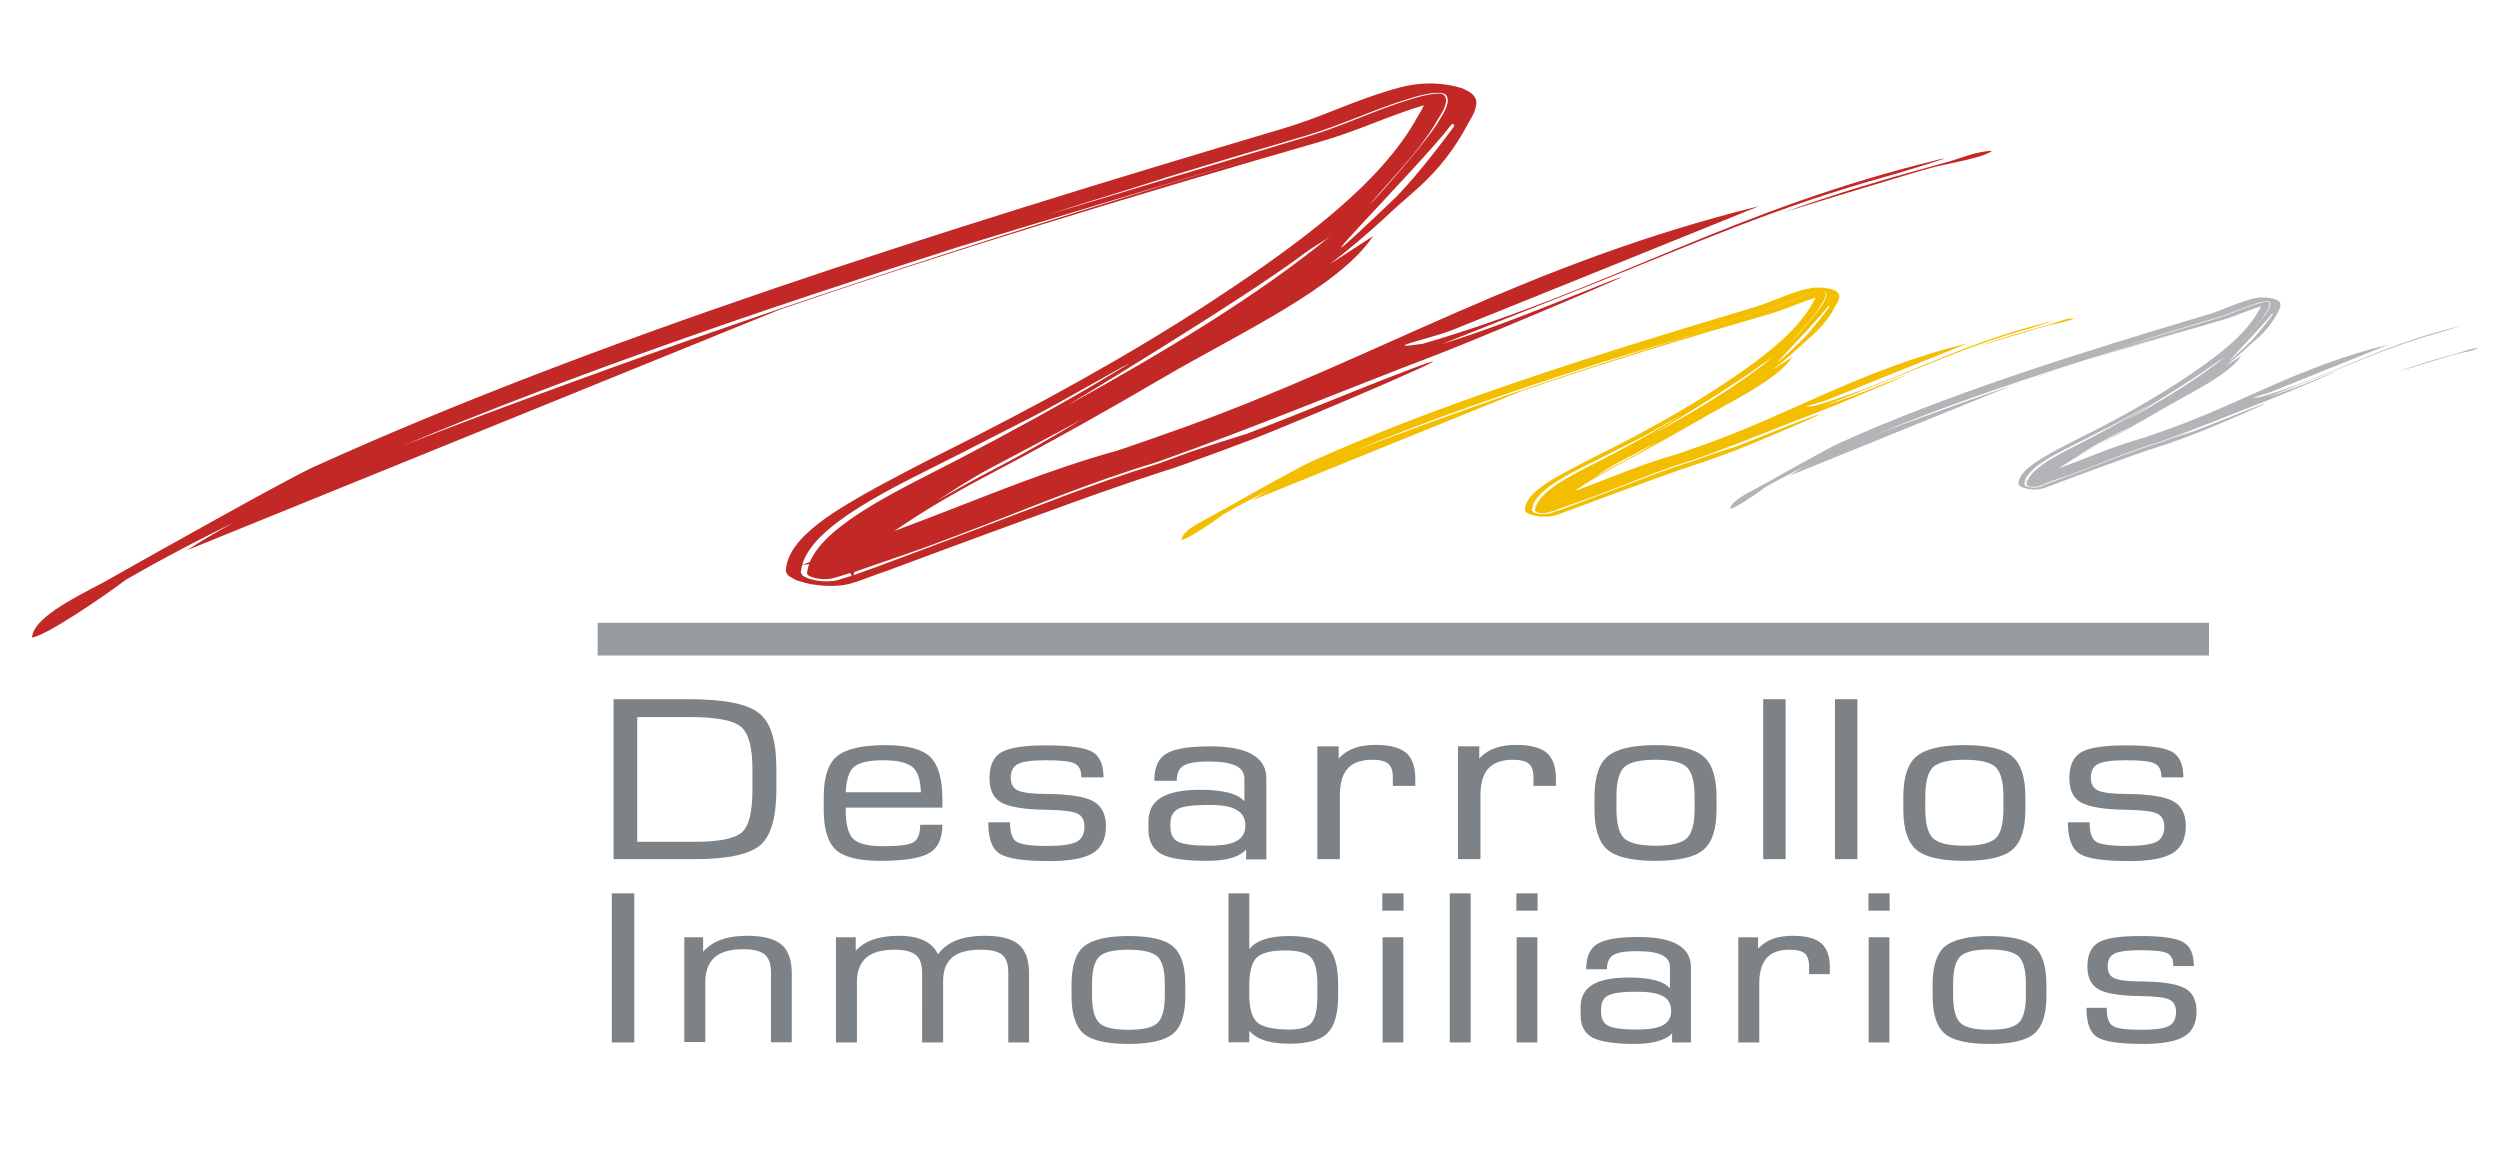 <svg xmlns="http://www.w3.org/2000/svg" version="1.1" x="0" y="0" width="1024" height="475.9" viewBox="0 0 1024 475.9" enable-background="new 0 0 1024 475.949" xml:space="preserve"><path fill="#7D8286" d="M251.3 351.9v-65.5l0 0h4.9l0 0h26.1c14.3 0 23.9 1.9 28.6 5.7 4.8 3.8 7.1 11.3 7.1 22.6v0.2 8.5c0 11.4-2.2 19-6.6 22.8 -4.5 3.8-13.4 5.7-26.7 5.7h-28.5l0 0H251.3zM261.1 344.8L261.1 344.8h23.5c9.9 0 16.4-1.3 19.3-3.9 2.9-2.6 4.3-8.4 4.3-17.4v-8.5c0-9-1.6-14.8-4.8-17.4 -3.2-2.6-10.2-3.9-21.2-3.9h-21.2l0 0V344.8L261.1 344.8zM360.7 352.6c-8.9 0-15-1.5-18.3-4.5 -3.3-3-5-8.5-5-16.5v-5.2c0-8 1.8-13.6 5.4-16.6 3.6-3 10.2-4.6 19.8-4.6 8.9 0 15 1.6 18.4 4.8 3.3 3.2 5 8.9 5 17.2v0.3 3.3l0 0h-39.6l0 0v0.8c0 6 1 10 3.1 12 2 2 6.2 3 12.3 3 6.4 0 10.5-0.5 12.3-1.6 1.9-1.1 2.8-3.5 2.8-7.2l0 0h9.1l0 0c0 5.7-1.8 9.6-5.5 11.7C376.9 351.5 370.3 352.6 360.7 352.6zM377.2 324.4L377.2 324.4c-0.2-4.8-1.2-8.1-3-9.8 -2-2.1-6.2-3.2-12.4-3.2 -6.2 0-10.3 1-12.3 3 -1.8 1.7-2.8 5.1-3.1 10.1l0 0H377.2L377.2 324.4zM442.9 318.3L442.9 318.3c0-2.9-0.9-4.7-2.8-5.6 -1.8-0.9-5.7-1.3-11.7-1.3 -5.6 0-9.4 0.5-11.4 1.5 -2 1-3 2.9-3 5.6 0 2.6 1 4.4 3 5.3 1.9 0.9 5.9 1.4 11.9 1.4 9.2 0.1 15.5 1.1 18.9 3 3.4 1.9 5.2 5.3 5.2 10.2 0 5.1-1.8 8.8-5.3 11 -3.6 2.2-9.5 3.3-17.9 3.3 -10.4 0-17.1-1-20.3-3 -3.2-2-4.7-6.3-4.7-12.9l0 0h8.9l0 0c0 4.2 0.9 6.8 2.7 8 1.8 1.1 6 1.7 12.6 1.7 5.9 0 9.9-0.6 12-1.7 2.1-1.1 3.2-3.2 3.2-6.2 0-2.7-1-4.5-3-5.4 -2-0.9-6.1-1.4-12.3-1.5 -9-0.1-15.2-1.1-18.6-2.9 -3.4-1.8-5-5.2-5-10 0-5.2 1.6-8.8 4.9-10.7 3.3-1.9 9.4-2.8 18.4-2.8 9.4 0 15.6 0.9 18.7 2.6 3.1 1.7 4.7 5.2 4.7 10.5l0 0H442.9L442.9 318.3zM494.4 352.6c-9 0-15.2-0.9-18.7-2.8 -3.5-1.9-5.3-5.3-5.3-10.1v-3.2c0-4.4 1.7-7.7 5.2-9.8 3.4-2.1 8.7-3.2 15.9-3.2 7.9 0 13.4 1.1 16.5 3.2 0.6 0.4 1.2 0.9 1.7 1.5l0 0v-9.3c0-2.4-1.2-4.2-3.6-5.3 -2.4-1.1-6.1-1.7-11-1.7 -5 0-8.4 0.6-10.3 1.7 -1.9 1.1-2.8 3.2-2.8 6.2l0 0h-9.2l0 0c0-5.4 1.6-9.1 4.9-11.1 3.3-2 9.3-3 18-3 7.6 0 13.4 1.1 17.2 3.3 3.9 2.2 5.8 5.5 5.8 9.9v33.1l0 0 0 0h-8.3l0 0v-4l0 0 -1.1 1C506.4 351.4 501.4 352.6 494.4 352.6L494.4 352.6zM495.1 329.7c-6.2 0-10.3 0.5-12.5 1.6 -2.1 1.1-3.2 3.1-3.2 6.2v1.2c0 3 1.1 5.1 3.2 6.1 2.2 1 6.3 1.6 12.5 1.6 5.3 0 9.2-0.6 11.5-2 2.4-1.3 3.5-3.4 3.5-6.3 0-2.9-1.2-5-3.5-6.3C504.3 330.3 500.5 329.7 495.1 329.7L495.1 329.7zM539.6 351.9v-46.2l0 0h4.3 4.4l0 0v5l0 0 0 0 0.7-0.7c3.3-3.3 8.1-4.9 14.5-4.9 5.7 0 9.8 1.1 12.4 3.2 2.5 2.2 3.8 5.7 3.8 10.6v3h-9.2v-3.5c0-2.7-0.6-4.5-1.9-5.6 -1.3-1.1-3.5-1.6-6.6-1.6 -4.3 0-7.5 1.1-9.7 3.3 -2.2 2.2-3.3 5.6-3.5 10.3l0 0v27.1l0 0h-4.6H539.6L539.6 351.9zM597.2 351.9v-46.2l0 0h4.3 4.4l0 0v5l0 0 0 0 0.7-0.7c3.3-3.3 8.1-4.9 14.5-4.9 5.7 0 9.8 1.1 12.4 3.2 2.5 2.2 3.8 5.7 3.8 10.6v3h-9.2v-3.5c0-2.7-0.6-4.5-1.9-5.6 -1.3-1.1-3.5-1.6-6.6-1.6 -4.3 0-7.5 1.1-9.7 3.3 -2.2 2.2-3.3 5.6-3.5 10.3l0 0v27.1l0 0h-4.6H597.2L597.2 351.9zM678.1 352.6c-9.5 0-16-1.5-19.6-4.5 -3.6-3-5.4-8.5-5.4-16.5v-5.2c0-8 1.8-13.6 5.4-16.6 3.6-3 10.1-4.6 19.6-4.6 9.5 0 16 1.5 19.6 4.6 3.6 3 5.4 8.6 5.4 16.6v5.2c0 8-1.8 13.5-5.4 16.5C694.2 351.1 687.6 352.6 678.1 352.6L678.1 352.6zM678.1 346.4c6.4 0 10.6-1 12.8-3 2.1-2 3.2-6 3.2-12v-5.2c0-6-1.1-10-3.2-12 -2.1-2-6.4-3-12.8-3 -6.4 0-10.6 1-12.8 3 -2.1 2-3.2 6-3.2 12v5.2c0 6 1.1 10 3.2 12C667.5 345.4 671.7 346.4 678.1 346.4zM722.2 351.9v-65.5l0 0h4.6 4.6l0 0v65.5l0 0h-4.5H722.2zM751.6 351.9v-65.5l0 0h4.6 4.6l0 0v65.5l0 0h-4.6H751.6zM804.6 352.6c-9.5 0-16-1.5-19.6-4.5 -3.6-3-5.4-8.5-5.4-16.5v-5.2c0-8 1.8-13.6 5.4-16.6 3.6-3 10.1-4.6 19.6-4.6 9.5 0 16 1.5 19.6 4.6 3.6 3 5.4 8.6 5.4 16.6v5.2c0 8-1.8 13.5-5.4 16.5C820.6 351.1 814.1 352.6 804.6 352.6L804.6 352.6zM804.6 346.4c6.4 0 10.6-1 12.8-3 2.1-2 3.2-6 3.2-12v-5.2c0-6-1.1-10-3.2-12 -2.1-2-6.4-3-12.8-3 -6.4 0-10.6 1-12.8 3 -2.1 2-3.2 6-3.2 12v5.2c0 6 1.1 10 3.2 12C794 345.4 798.2 346.4 804.6 346.4zM885.3 318.3L885.3 318.3c0-2.9-0.9-4.7-2.8-5.6 -1.8-0.9-5.7-1.3-11.7-1.3 -5.6 0-9.4 0.5-11.4 1.5 -2 1-3 2.9-3 5.6 0 2.6 1 4.4 3 5.3 1.9 0.9 5.9 1.4 11.8 1.4 9.2 0.1 15.5 1.1 19 3 3.4 1.9 5.1 5.3 5.1 10.2 0 5.1-1.8 8.8-5.3 11 -3.6 2.2-9.5 3.3-17.9 3.3 -10.4 0-17.1-1-20.3-3 -3.2-2-4.8-6.3-4.8-12.9l0 0h8.9l0 0c0 4.2 0.9 6.8 2.7 8 1.8 1.1 6 1.7 12.6 1.7 5.9 0 9.9-0.6 12.1-1.7 2.1-1.1 3.2-3.2 3.2-6.2 0-2.7-1-4.5-3-5.4 -2-0.9-6.1-1.4-12.3-1.5 -9-0.1-15.2-1.1-18.6-2.9 -3.4-1.8-5-5.2-5-10 0-5.2 1.6-8.8 4.9-10.7 3.3-1.9 9.4-2.8 18.4-2.8 9.4 0 15.6 0.9 18.7 2.6 3.1 1.7 4.7 5.2 4.7 10.5l0 0H885.3L885.3 318.3z"/><path fill="#7D8286" d="M250.6 427v-61.1l0 0h4.6 4.6l0 0v61.1l0 0h-4.6H250.6zM280.3 427v-43.1l0 0h3.9 3.8l0 0v6l0 0 0 0c0.6-0.8 1.3-1.4 2-2 3.7-3.1 9.1-4.6 16.2-4.6 6.4 0 11 1.2 13.9 3.6 2.8 2.4 4.2 6.4 4.2 11.8v28.2l0 0h-4.2 -4.3l0 0v-28.4c0-3.5-0.8-6-2.5-7.5 -1.7-1.4-4.6-2.2-8.8-2.2 -5.1 0-9 1-11.5 3.1 -2.6 2.1-3.9 5.3-4.1 9.6l0 0v25.3l0 0h-4.2H280.3L280.3 427zM342.4 427v-43.1l0 0h4 4.1l0 0v5.5l0 0 0 0 1.6-1.5c3.7-3.1 9.1-4.6 16.1-4.6 6.4 0 11 1.5 13.8 4.4 0.9 0.9 1.6 2 2.2 3.2l0 0c0.8-1.1 1.7-2.1 2.8-3 3.7-3.1 9.2-4.6 16.5-4.6 6.4 0 11 1.2 13.8 3.6 2.8 2.4 4.2 6.3 4.2 11.8v28.3l0 0h-4.2 -4.3l0 0v-28.5c0-3.5-0.8-6-2.5-7.4 -1.7-1.4-4.6-2.1-8.7-2.1 -5.3 0-9.2 1-11.7 3.1 -2.5 2.1-3.8 5.3-3.8 9.6l0 0v25.3l0 0h-4.3 -4.3l0 0V398.6c0-3.5-0.8-6-2.5-7.4 -1.7-1.4-4.6-2.2-8.7-2.2 -5.1 0-9 1-11.5 3.1 -2.5 2.1-3.9 5.3-4 9.6l0 0v25.3l0 0h-4.2H342.4L342.4 427zM462.2 427.6c-8.8 0-15-1.4-18.3-4.2 -3.3-2.8-5-8-5-15.4v-4.8c0-7.5 1.7-12.7 5-15.5 3.4-2.8 9.5-4.3 18.3-4.3 8.9 0 15 1.4 18.3 4.3 3.3 2.8 5 8 5 15.5v4.8c0 7.5-1.7 12.6-5 15.4C477.1 426.2 471 427.6 462.2 427.6zM462.2 421.8c6 0 9.9-0.9 11.9-2.8 2-1.9 3-5.6 3-11.2v-4.8c0-5.6-1-9.3-3-11.2 -2-1.8-5.9-2.8-11.9-2.8 -6 0-9.9 0.9-11.9 2.8 -2 1.9-3 5.6-3 11.2v4.8c0 5.6 1 9.3 3 11.2C452.2 420.9 456.2 421.8 462.2 421.8zM503.1 365.9L503.1 365.9h4.3 4.3l0 0v22.8l0 0 0.8-0.8c2.9-3 8.1-4.5 15.6-4.5 7.5 0 12.7 1.4 15.6 4.3 2.9 2.9 4.4 8 4.4 15.4v4.8c0 7.3-1.5 12.5-4.4 15.3 -2.9 2.9-8.1 4.3-15.6 4.3 -7.4 0-12.6-1.5-15.6-4.5l-0.8-0.8 0 0v4.7l0 0h-8.5l0 0V365.9L503.1 365.9zM528.1 421.7c4.5 0 7.6-0.9 9.1-2.8 1.6-1.9 2.4-5.5 2.4-11v-4.8c0-5.5-0.9-9.1-2.7-11 -1.8-1.9-5.3-2.8-10.5-2.8 -5.8 0-9.7 1-11.7 3 -2 2-3 5.8-3 11.5l0 0v3.6l0 0c0 5.7 1.1 9.5 3.4 11.5C517.3 420.7 521.7 421.7 528.1 421.7L528.1 421.7zM566.3 427v-43.1l0 0h4.2 4.3l0 0v43.1l0 0h-4.2H566.3L566.3 427zM566.2 365.9h8.7v7.1h-8.7V365.9zM593.8 427v-61.1l0 0h4.3 4.3l0 0v61.1l0 0h-4.2H593.8L593.8 427zM621.2 427v-43.1l0 0h4.2 4.3l0 0v43.1l0 0h-4.2H621.2L621.2 427zM621.1 365.9h8.7v7.1h-8.7V365.9zM669.7 427.6c-8.4 0-14.2-0.9-17.4-2.6 -3.3-1.8-4.9-4.9-4.9-9.4v-3c0-4.2 1.6-7.2 4.8-9.2 3.2-2 8.2-3 14.8-3 7.4 0 12.5 1 15.4 3 0.6 0.4 1.1 0.9 1.6 1.4l0 0v-8.7c0-2.2-1.1-3.9-3.3-4.9 -2.2-1.1-5.6-1.6-10.3-1.6 -4.6 0-7.8 0.5-9.6 1.6 -1.7 1.1-2.6 3-2.6 5.8l0 0h-8.5l0 0c0-5 1.5-8.5 4.6-10.4 3.1-1.9 8.7-2.8 16.8-2.8 7.1 0 12.5 1 16.1 3.1 3.6 2.1 5.4 5.1 5.4 9.2v30.9l0 0 0 0h-7.7l0 0v-3.8l0 0 -1 1C680.9 426.4 676.2 427.6 669.7 427.6L669.7 427.6zM670.4 406.2c-5.8 0-9.6 0.5-11.6 1.5 -2 1-3 2.9-3 5.7v1.1c0 2.8 1 4.7 3 5.7 2 1 5.9 1.5 11.6 1.5 5 0 8.6-0.6 10.8-1.8 2.2-1.2 3.3-3.2 3.3-5.9 0-2.7-1.1-4.7-3.3-5.9C679 406.8 675.4 406.2 670.4 406.2L670.4 406.2zM712 427v-43.1l0 0h4 4.1l0 0v4.7l0 0 0 0 0.7-0.7c3.1-3.1 7.6-4.6 13.5-4.6 5.3 0 9.2 1 11.6 3 2.4 2 3.6 5.3 3.6 9.9v2.8h-8.5v-3.2c0-2.5-0.6-4.2-1.8-5.3 -1.2-1-3.3-1.5-6.2-1.5 -4 0-7 1-9.1 3.1 -2 2.1-3.1 5.3-3.3 9.6l0 0v25.3l0 0h-4.2H712L712 427zM765.4 427v-43.1l0 0h4.2 4.3l0 0v43.1l0 0h-4.2H765.4zM765.3 365.9h8.7v7.1h-8.7V365.9zM814.9 427.6c-8.8 0-15-1.4-18.3-4.2 -3.3-2.8-5-8-5-15.4v-4.8c0-7.5 1.7-12.7 5-15.5 3.4-2.8 9.5-4.3 18.3-4.3 8.8 0 14.9 1.4 18.3 4.3 3.3 2.8 5 8 5 15.5v4.8c0 7.5-1.7 12.6-5 15.4C829.9 426.2 823.8 427.6 814.9 427.6zM814.9 421.8c6 0 9.9-0.9 11.9-2.8 2-1.9 3-5.6 3-11.2v-4.9c0-5.6-1-9.3-3-11.2 -2-1.8-5.9-2.8-11.9-2.8 -6 0-9.9 0.9-11.9 2.8 -2 1.9-3 5.6-3 11.2v4.9c0 5.6 1 9.3 3 11.2C805 420.9 809 421.8 814.9 421.8zM890.2 395.6L890.2 395.6c0-2.7-0.9-4.4-2.6-5.2 -1.7-0.8-5.3-1.2-10.9-1.2 -5.2 0-8.7 0.5-10.6 1.4 -1.9 0.9-2.8 2.7-2.8 5.2 0 2.4 0.9 4.1 2.8 4.9 1.8 0.8 5.5 1.3 11.1 1.3 8.6 0.1 14.4 1 17.7 2.8 3.2 1.7 4.8 4.9 4.8 9.5 0 4.8-1.7 8.2-5 10.2 -3.3 2-8.9 3.1-16.7 3.1 -9.7 0-16-0.9-19-2.8 -3-1.9-4.4-5.9-4.4-12l0 0h8.3l0 0c0 3.9 0.8 6.4 2.5 7.4 1.6 1.1 5.6 1.6 11.7 1.6 5.5 0 9.3-0.5 11.2-1.5 2-1 3-3 3-5.8 0-2.5-0.9-4.2-2.8-5.1 -1.9-0.9-5.7-1.3-11.5-1.4 -8.4-0.1-14.2-1-17.3-2.7 -3.1-1.7-4.7-4.8-4.7-9.3 0-4.9 1.5-8.2 4.6-10 3.1-1.8 8.8-2.6 17.2-2.6 8.7 0 14.6 0.8 17.4 2.5 2.9 1.6 4.4 4.9 4.4 9.8l0 0H890.2L890.2 395.6z"/><path fill="#C22825" d="M362.7 197.8c-19.7 10.4-40.2 22.2-40.8 35.9 0 0.1 0 0.2 0 0.3 0 0 0.4 1.3 1.2 1.9 0 0 1.9 1.2 3.2 1.8 0.1 0 3.4 1.1 5.5 1.5 -0.1 0 3.6 0.6 5.8 0.7 0 0 2.3 0.1 3.3 0.1 -0.1 0 2.4-0.1 3.5-0.2 1.4-0.2 2.6-0.4 3.7-0.7 1.4-0.4 2.8-0.8 4.1-1.3 4.1-1.5 8.1-3 12.2-4.4 12.9-4.8 25.8-9.6 38.9-14.4 23.6-8.6 47-17.4 72.1-25.6 1.7-0.5 3.4-1.1 5.1-1.6 11.2-3.9 22-7.9 32.8-12 15.1-5.7 113.7-47.7 55.6-25.2 -19.5 7.6-38 15.4-57.7 22.9 -2.1 0.8-18 5.4-29.1 9.6 -2.3 0.9-4.6 1.7-7 2.6 -27.9 8.5-51.9 18.4-76.9 27.8 -12.8 4.8-25.6 9.7-38.6 14.5 -3.3 1.2-6.6 2.4-10 3.6 0.1-0.5 0.2-0.9 0.3-1.3 2.7-0.9 5.4-1.9 8-2.8 4.4-1.5 8.7-3 13.1-4.5 9-3.1 17.6-6.4 26.3-9.7 24.8-9.4 48.3-19.5 76.2-27.9 40.4-14.3 77.1-29.7 116-44.5 16.8-6.4 118.1-49.2 53.5-23.2 -16.7 6.7-33.9 13.5-52.3 19.2 -0.1 0 47.1-18.7 61.7-24.5 38.8-15.4 74.8-31.6 121.6-44.5 3.6-1 29.1-8.7 20.8-6.7 -85.7 20.7-134.3 52.8-212 75.6 -19.7 2.9 4.7-2.7 11.5-5.4 12.8-5.1 126.4-51 126.3-51 -95.7 23.7-155.9 62-236.1 90.8 -8.7 3.1-17.4 6.2-26.3 9.2 -29.1 8.1-53 18.3-77.9 27.8 -4.7 1.8-9.3 3.5-14 5.3 1.4-1 2.9-1.9 4.3-2.9 11.8-7.9 25.2-15.4 39.2-22.7 23.1-12.2 45.1-24.6 66.6-37.2 30.4-17.8 72.1-36.9 86-58 0 0-6.8 4.4-17.7 11.5 8-6.2 15.5-12.5 22.4-18.9 4-3.8 8.3-7.5 12.6-11.3 10-8.7 16.8-18.1 21.7-27.6 1.6-2.5 3-5.1 3.3-7.7 0.1-0.9 0-1.9-0.6-2.9 -0.3-0.5-0.7-1-1.3-1.5 -0.8-0.6-1.8-1.2-3.1-1.8 -1.6-0.7-3.7-1.2-5.9-1.6 -2.1-0.4-4.3-0.6-6.4-0.7 -2.9-0.1-5.6 0.1-8 0.4 -4.2 0.6-7.6 1.6-10.9 2.6 -15.8 4.8-27.5 10.9-43.5 15.6 -143.1 42.5-282.9 86.9-396.6 138.5 -9.8 4.4-61.5 33.4-86.5 47.5 -13.1 6.8-28.2 14.6-28.8 22.3 5.3-0.4 29.3-16.7 38.4-23.6 4.2-2.4 8.6-4.9 10.4-5.9 10.9-6 22.3-11.9 34.1-17.7 -7 3.8-13.5 7.6-19.5 11.5l242.4-98.4c70.2-24.2 145.1-46.8 221.6-68.9 15.8-4.5 27.4-10.4 42.7-15 -0.6 1.5-1.5 2.9-2.4 4.4 -14.9 27.6-48.9 52.6-85.1 76.3 -33 21.5-70.2 42.1-110.2 62C373.4 191.7 331.5 214.3 362.7 197.8L362.7 197.8zM323.1 236L323.1 236C323.1 236 323.1 236 323.1 236zM326.3 237.8L326.3 237.8 326.3 237.8zM337.7 240h0H337.7zM348.9 235.8c-0.5 0.2-1.1 0.4-1.6 0.5 -1.2 0.4-2.4 0.8-3.8 1.2 -0.7 0.2-1.5 0.4-2.4 0.5 -0.2 0-2 0.1-1.8 0.1 -0.1 0-2.1 0-2 0 -0.7 0-2.7-0.3-2.8-0.3 -0.8-0.2-3.7-0.9-3.5-0.9 -0.5-0.2-2.1-1-2.1-1 -0.1-0.1-0.9-1.3-0.9-1.3 0.1-1.1 0.3-2.1 0.6-3.2 0.2 0 0.5-0.1 0.6-0.1 0.2 0 1.5-0.1 2.2-0.2 -0.4 1.2-0.7 2.4-0.9 3.7 0 0 0.2 0.5 0.5 0.8 0 0 0.8 0.5 1.3 0.7 0.1 0 1.4 0.5 2.2 0.6 -0.1 0 1.4 0.2 2.3 0.3 0 0 0.9 0 1.3 0 0 0 1 0 1.5-0.1 0.8-0.1 1.4-0.2 2-0.4 1.3-0.3 2.5-0.7 3.7-1.1 1-0.3 1.9-0.6 2.9-0.9C348.4 235 348.7 235.4 348.9 235.8L348.9 235.8zM328.6 231.3c4.9-16.8 37.3-31.6 62.2-44.2 11-5.6 21.8-11.2 32.9-16.8 10.5-5.3 61.2-34.6 27.4-14.5 -18.3 10.9-37.7 21.4-57.7 31.9 -23.6 12.3-54.9 26.4-61.7 42.5 -0.6 0.2-1.1 0.4-1.7 0.6C329.7 231 329.2 231.2 328.6 231.3L328.6 231.3zM330.6 234.9v0V234.9zM331.1 235.6v0C331.1 235.6 331.1 235.6 331.1 235.6zM332.4 236.3h0C332.3 236.3 332.3 236.3 332.4 236.3zM336.9 237.2h0H336.9zM338.2 237.3h0H338.2zM443.3 171.7c-13.5 8.1-25.7 15.1-34.8 19.8 -8.5 4.4-16.7 8.9-24.5 13.5 7.8-5.2 16-10.3 22.9-13.9C419.1 184.7 431.3 178.2 443.3 171.7L443.3 171.7zM164.9 182.6c69.3-29.1 147.3-55.8 227.5-81.4 10.2-3.2 120.7-36.4 120.6-36.3 -97.4 29.2-191.4 59.6-279.4 91.9C210.8 165.1 187.4 173.7 164.9 182.6L164.9 182.6zM545.3 96.4c-29.8 24.5-67.8 47.4-108 69.6 -0.1 0 72.9-43.9 97.5-62.6C538 101 542.3 98.8 545.3 96.4L545.3 96.4zM478.6 72.4c18.2-5.6 36.7-11.1 55.2-16.5 16.1-4.7 27.9-10.8 43.7-15.6 2.6-0.8 5.4-1.6 8.7-2.1 0.9-0.1 2-0.2 3.1-0.2 0.4 0 0.7 0 1.1 0.1 0.3 0.1 0.6 0.1 0.8 0.2 0.3 0.1 0.6 0.3 0.8 0.4 0.3 0.2 0.4 0.5 0.6 0.7 0.4 0.7 0.4 1.4 0.4 2.1 -0.3 2.5-1.7 4.9-3.2 7.3 -5.7 10.9-48.8 57.2-16.7 21.2 6.1-6.9 11.9-14 15.9-21.2 1.5-2.3 3-4.7 3.3-7.3 0.1-0.7 0-1.3-0.4-2 -0.1-0.2-0.3-0.4-0.5-0.6 -0.1-0.1-0.3-0.2-0.6-0.4 -0.1-0.1-0.3-0.1-0.5-0.1 -0.2 0-0.5-0.1-0.7-0.1 -1 0-2 0.1-2.8 0.2 -0.9 0.1-1.7 0.3-2.4 0.4 -2.2 0.5-4.2 1-6.1 1.6 -15.8 4.8-27.5 10.9-43.6 15.7 -7.5 2.2-105.8 31.9-105.7 31.8C445.3 82.7 462.3 77.7 478.6 72.4L478.6 72.4zM595.7 51.6c0 0-15.1 20.7-25 30.2 -54.5 51.9 11.1-14 23.6-30.5C595.4 49.9 595.6 51.7 595.7 51.6L595.7 51.6z"/><path fill="#C22825" d="M733.1 86.2c-0.9 0.3-1.9 0.6-2.8 0.9 20.7-7.6 44-14.4 67.9-20.9 4-1.1 11.5-4.3 17.7-4.4 -3.2 2.8-18.4 5.2-25.1 7C785.3 70.2 733 86.2 733.1 86.2L733.1 86.2z"/><path fill="#C22825" d="M664.3 112.4c49-20.4 0 0.1 0 0C664.3 112.4 664.3 112.4 664.3 112.4z"/><path fill="#C22825" d="M423.9 178.5c-7.2 3.8-14.5 7.7-21.8 11.5 -7.9 4.1-16.8 8.5-25.3 13.1 1.2-0.7 2.4-1.4 3.5-2 6.6-3.8 13.5-7.6 20.6-11.4 33-17.4 64.9-35 94.4-53.2 20-12.4 9.6-5-1.1 2L423.9 178.5 423.9 178.5zM376.9 203c-7 3.8-13.7 7.8-19.4 11.9C363.5 210.8 370.4 206.8 376.9 203zM357.5 214.9c-6.8 5-12.1 10.2-14.5 15.6 1.8-0.6 3.5-1.3 5.3-1.9 13-4.8 25.8-9.6 38.7-14.4 25.2-9.4 49.2-19.6 78.3-27.7l24.1-8.5c-8 2.9-16 5.8-24.3 8.6 -28.8 8.2-52.7 18.3-77.6 27.7 -12.8 4.8-25.5 9.7-38.5 14.5 -2.1 0.8-4.2 1.6-6.3 2.3 -0.6 1.6-1 3.1-1.1 4.8 0 0-0.1-0.5-0.4-0.7 0 0-0.2-0.2-0.5-0.3 0.1-1.1 0.4-2.2 0.8-3.3 -1.4 0.5-2.9 1-4.4 1.5 -0.6 0.2-1.2 0.4-1.8 0.6 -0.2 0-0.5 0-0.6 0 0 0-0.8 0-1.1 0.1 -0.3 0-0.6 0.1-0.2 0 1.1-0.3 2-0.6 3-0.9l2.9-1c0.9-0.3 1.7-0.6 2.6-0.9C344.2 225.3 350.2 220 357.5 214.9L357.5 214.9zM340.7 234.9c-0.2-0.1-0.4-0.2-0.6-0.3 0 0 0 0 0 0l0 0M338.1 234c0.1 0-1.3-0.2-2.1-0.3 0 0-0.3 0-0.6 0 -0.4 0.1-0.8 0.2-1.2 0.4 -0.2 0.1-0.4 0.1 0 0 0 0 0.8-0.1 0.8-0.1 0.1 0 1 0 1 0 0.4 0 1.3 0.1 1.4 0.2 0.4 0.1 1.9 0.5 1.8 0.4 0.2 0.1 1.1 0.5 1.1 0.5 0.1 0.1 0.4 0.7 0.4 0.6 0-0.3 0-0.6 0.1-0.9M335.9 233.7h0H335.9z"/><path fill="#C22825" d="M516.3 57.4c-50.2 15.1-100.2 30.4-149 46 -53.4 17.2-105.4 34.8-154.1 53.5 -8.4 3.2-52.7 21.6-20.5 8.8l97.8-35.8 148.5-48.1c29.9-9.2 59.9-18.4 90.2-27.5 3.1-0.9 6-1.9 8.8-2.9 -3 1-6 1.9-9.3 2.7C524.5 55.2 520.4 56.3 516.3 57.4L516.3 57.4z"/><path fill="#F3BE00" d="M643.2 192.3c-9 4.8-18.3 10.1-18.6 16.4 0 0 0 0.1 0 0.2 0 0 0.2 0.6 0.5 0.9 0 0 0.8 0.6 1.5 0.8 0 0 1.6 0.5 2.5 0.7 -0.1 0 1.7 0.3 2.7 0.3 0 0 1 0 1.5 0 -0.1 0 1.1 0 1.6-0.1 0.6-0.1 1.2-0.2 1.7-0.3 0.7-0.2 1.3-0.4 1.9-0.6 1.9-0.7 3.7-1.3 5.5-2 5.9-2.2 11.8-4.4 17.7-6.6 10.8-3.9 21.4-7.9 32.8-11.7 0.8-0.3 1.5-0.5 2.3-0.7 5.1-1.8 10-3.6 15-5.5 6.9-2.6 51.8-21.7 25.3-11.5 -8.9 3.4-17.3 7-26.3 10.4 -1 0.4-8.2 2.5-13.3 4.4 -1 0.4-2.1 0.8-3.2 1.2 -12.7 3.9-23.7 8.4-35 12.7 -5.8 2.2-11.7 4.4-17.6 6.6 -1.5 0.6-3 1.1-4.6 1.6 0-0.2 0.1-0.4 0.1-0.6 1.2-0.4 2.4-0.8 3.6-1.3 2-0.7 4-1.4 6-2.1 4.1-1.4 8-2.9 12-4.4 11.3-4.3 22-8.9 34.7-12.7 18.4-6.5 35.1-13.5 52.9-20.3 7.7-2.9 53.8-22.4 24.4-10.6 -7.6 3.1-15.4 6.1-23.8 8.8 0 0 21.5-8.5 28.1-11.2 17.7-7 34.1-14.4 55.4-20.3 1.6-0.5 13.3-4 9.5-3.1 -39 9.4-61.2 24-96.6 34.5 -9 1.3 2.2-1.2 5.3-2.5 5.8-2.3 57.6-23.2 57.6-23.2 -43.6 10.8-71 28.2-107.6 41.4 -3.9 1.4-7.9 2.8-12 4.2 -13.3 3.7-24.1 8.4-35.5 12.7 -2.1 0.8-4.2 1.6-6.4 2.4 0.7-0.4 1.3-0.9 1.9-1.3 5.4-3.6 11.5-7 17.9-10.4 10.5-5.6 20.6-11.2 30.4-16.9 13.8-8.1 32.8-16.8 39.2-26.4 0 0-3.1 2-8.1 5.2 3.7-2.8 7.1-5.7 10.2-8.6 1.8-1.7 3.8-3.4 5.7-5.1 4.5-4 7.7-8.2 9.9-12.6 0.7-1.1 1.4-2.3 1.5-3.5 0-0.4 0-0.9-0.3-1.3 -0.1-0.2-0.3-0.5-0.6-0.7 -0.3-0.3-0.8-0.6-1.4-0.8 -0.7-0.3-1.7-0.6-2.7-0.7 -0.9-0.2-1.9-0.3-2.9-0.3 -1.3 0-2.6 0-3.6 0.2 -1.9 0.3-3.5 0.7-5 1.2 -7.2 2.2-12.5 5-19.8 7.1 -65.2 19.4-128.9 39.6-180.7 63.1 -4.5 2-28 15.2-39.4 21.6 -6 3.1-12.9 6.6-13.1 10.2 2.4-0.2 13.4-7.6 17.5-10.7 1.9-1.1 3.9-2.2 4.8-2.7 5-2.7 10.2-5.4 15.5-8.1 -3.2 1.7-6.2 3.5-8.9 5.3l110.4-44.8c32-11 66.1-21.3 101-31.4 7.2-2.1 12.5-4.7 19.5-6.9 -0.3 0.7-0.7 1.3-1.1 2 -6.8 12.6-22.3 24-38.8 34.8 -15 9.8-32 19.2-50.2 28.2 -5.5 2.7-24.6 13-10.3 5.5H643.2zM625.1 209.7L625.1 209.7 625.1 209.7zM626.6 210.5L626.6 210.5 626.6 210.5zM631.8 211.5L631.8 211.5 631.8 211.5zM636.9 209.6c-0.2 0.1-0.5 0.2-0.7 0.2 -0.5 0.2-1.1 0.4-1.7 0.5 -0.3 0.1-0.7 0.2-1.1 0.2 -0.1 0-0.9 0.1-0.8 0.1 -0.1 0-1 0-0.9 0 -0.3 0-1.2-0.1-1.3-0.1 -0.4-0.1-1.7-0.4-1.6-0.4 -0.2-0.1-0.9-0.5-0.9-0.5 -0.1-0.1-0.4-0.6-0.4-0.6 0-0.5 0.1-1 0.3-1.5 0.1 0 0.2 0 0.3 0 0.1 0 0.7 0 1-0.1 -0.2 0.6-0.3 1.1-0.4 1.7 0 0 0.1 0.2 0.2 0.4 0 0 0.3 0.2 0.6 0.3 0 0 0.6 0.2 1 0.3 -0.1 0 0.7 0.1 1.1 0.1 0 0 0.4 0 0.6 0 0 0 0.5 0 0.7 0 0.3 0 0.6-0.1 0.9-0.2 0.6-0.2 1.1-0.3 1.7-0.5 0.4-0.1 0.9-0.3 1.3-0.4C636.7 209.2 636.8 209.4 636.9 209.6L636.9 209.6zM627.7 207.5c2.2-7.7 17-14.4 28.4-20.1 5-2.5 9.9-5.1 15-7.6 4.8-2.4 27.9-15.8 12.5-6.6 -8.3 4.9-17.2 9.8-26.3 14.5 -10.8 5.6-25 12-28.1 19.4 -0.3 0.1-0.5 0.2-0.8 0.3C628.1 207.4 627.9 207.5 627.7 207.5L627.7 207.5zM628.6 209.2v0V209.2zM628.8 209.5h0H628.8zM629.4 209.8v0C629.4 209.8 629.4 209.8 629.4 209.8zM631.4 210.2h0H631.4zM632 210.3h0H632zM679.9 180.4c-6.2 3.7-11.7 6.9-15.8 9 -3.9 2-7.6 4.1-11.2 6.1 3.6-2.4 7.3-4.7 10.4-6.3C668.9 186.3 674.4 183.3 679.9 180.4L679.9 180.4zM553.1 185.3c31.6-13.2 67.1-25.4 103.7-37.1 4.6-1.5 55-16.6 55-16.6 -44.4 13.3-87.2 27.2-127.3 41.9C574 177.4 563.3 181.3 553.1 185.3L553.1 185.3zM726.4 146.1c-13.6 11.2-30.9 21.6-49.2 31.7 0 0 33.2-20 44.4-28.5C723.1 148.2 725 147.2 726.4 146.1L726.4 146.1zM696 135.1c8.3-2.5 16.7-5 25.1-7.5 7.3-2.1 12.7-4.9 19.9-7.1 1.2-0.4 2.4-0.7 4-1 0.4-0.1 0.9-0.1 1.4-0.1 0.2 0 0.3 0 0.5 0 0.1 0 0.3 0.1 0.4 0.1 0.2 0.1 0.3 0.1 0.3 0.2 0.1 0.1 0.2 0.2 0.3 0.3 0.2 0.3 0.2 0.6 0.2 1 -0.1 1.1-0.8 2.2-1.4 3.3 -2.6 5-22.2 26.1-7.6 9.6 2.8-3.2 5.4-6.4 7.2-9.7 0.7-1.1 1.4-2.2 1.5-3.3 0-0.3 0-0.6-0.2-0.9 -0.1-0.1-0.1-0.2-0.2-0.3 -0.1-0.1-0.2-0.1-0.3-0.2 -0.1 0-0.1-0.1-0.2-0.1 -0.1 0-0.2 0-0.3 0 -0.5 0-0.9 0-1.3 0.1 -0.4 0.1-0.8 0.1-1.1 0.2 -1 0.2-1.9 0.5-2.8 0.7 -7.2 2.2-12.5 5-19.9 7.1 -3.4 1-48.2 14.5-48.2 14.5C680.8 139.8 688.6 137.5 696 135.1L696 135.1zM749.3 125.7c0 0-6.9 9.4-11.4 13.8 -24.8 23.6 5.1-6.4 10.8-13.9C749.2 124.9 749.3 125.7 749.3 125.7L749.3 125.7z"/><path fill="#F3BE00" d="M811.9 141.4c-0.4 0.1-0.8 0.3-1.3 0.4 9.5-3.5 20.1-6.5 30.9-9.5 1.8-0.5 5.2-2 8.1-2 -1.5 1.3-8.4 2.4-11.5 3.2C835.7 134.1 811.9 141.4 811.9 141.4L811.9 141.4z"/><path fill="#F3BE00" d="M780.6 153.3c22.3-9.3 0 0 0 0C780.6 153.3 780.6 153.3 780.6 153.3z"/><path fill="#F3BE00" d="M671.1 183.5c-3.3 1.7-6.6 3.5-9.9 5.2 -3.6 1.9-7.6 3.9-11.5 6 0.5-0.3 1.1-0.6 1.6-0.9 3-1.8 6.1-3.5 9.4-5.2 15-7.9 29.6-15.9 43-24.2 9.1-5.6 4.4-2.3-0.5 0.9L671.1 183.5 671.1 183.5zM649.6 194.6c-3.2 1.7-6.3 3.5-8.8 5.4C643.5 198.2 646.7 196.4 649.6 194.6zM640.8 200.1c-3.1 2.3-5.5 4.6-6.6 7.1 0.8-0.3 1.6-0.6 2.4-0.9 5.9-2.2 11.8-4.4 17.6-6.6 11.5-4.3 22.4-8.9 35.7-12.6l11-3.9c-3.6 1.3-7.3 2.6-11.1 3.9 -13.1 3.7-24 8.4-35.4 12.6 -5.8 2.2-11.6 4.4-17.5 6.6 -1 0.4-1.9 0.7-2.9 1.1 -0.3 0.7-0.4 1.4-0.5 2.2 0 0-0.1-0.2-0.2-0.3 0 0-0.1-0.1-0.3-0.2 0.1-0.5 0.2-1 0.4-1.5 -0.7 0.2-1.3 0.5-2 0.7 -0.3 0.1-0.6 0.2-0.8 0.3 -0.1 0-0.2 0-0.3 0 0 0-0.4 0-0.5 0 -0.1 0-0.3 0.1-0.1 0 0.5-0.1 0.9-0.3 1.4-0.4l1.3-0.4c0.4-0.1 0.8-0.3 1.2-0.4C634.8 204.8 637.5 202.4 640.8 200.1L640.8 200.1zM633.2 209.2c-0.1-0.1-0.2-0.1-0.3-0.1h0 0M631.9 208.8c0.1 0-0.6-0.1-1-0.1 0 0-0.1 0-0.3 0 -0.2 0.1-0.4 0.1-0.6 0.2 -0.1 0-0.2 0 0 0 0 0 0.4 0 0.4 0 0 0 0.5 0 0.4 0 0.2 0 0.6 0.1 0.6 0.1 0.2 0 0.9 0.2 0.8 0.2 0.1 0 0.5 0.2 0.5 0.2 0 0 0.2 0.3 0.2 0.3 0-0.1 0-0.3 0-0.4M631 208.6h0H631z"/><path fill="#F3BE00" d="M713.2 128.3c-22.9 6.9-45.7 13.8-67.9 21 -24.3 7.8-48 15.9-70.2 24.4 -3.8 1.5-24 9.8-9.3 4l44.6-16.3 67.7-21.9c13.6-4.2 27.3-8.4 41.1-12.5 1.4-0.4 2.7-0.9 4-1.3 -1.4 0.4-2.7 0.9-4.2 1.3C716.9 127.3 715 127.8 713.2 128.3L713.2 128.3z"/><path fill="#B2B4B7" d="M842.3 184.4c-7.5 4-15.3 8.5-15.6 13.7 0 0 0 0.1 0 0.1 0 0 0.1 0.5 0.4 0.7 0 0 0.7 0.5 1.2 0.7 0 0 1.3 0.4 2.1 0.6 -0.1 0 1.4 0.2 2.2 0.3 0 0 0.9 0 1.3 0 0 0 0.9 0 1.3-0.1 0.5-0.1 1-0.2 1.4-0.3 0.5-0.1 1-0.3 1.5-0.5 1.6-0.6 3.1-1.1 4.6-1.7 4.9-1.8 9.8-3.7 14.8-5.5 9-3.3 17.9-6.6 27.5-9.7 0.6-0.2 1.3-0.4 2-0.6 4.3-1.5 8.4-3 12.5-4.6 5.7-2.1 43.3-18.2 21.2-9.6 -7.4 2.9-14.5 5.9-22 8.7 -0.8 0.3-6.9 2.1-11.1 3.6 -0.9 0.3-1.8 0.7-2.7 1 -10.6 3.2-19.8 7-29.3 10.6 -4.9 1.8-9.8 3.7-14.7 5.5 -1.3 0.5-2.5 0.9-3.8 1.4 0-0.2 0.1-0.3 0.1-0.5 1-0.3 2-0.7 3.1-1.1 1.7-0.6 3.3-1.2 5-1.7 3.4-1.2 6.7-2.5 10-3.7 9.4-3.6 18.4-7.4 29-10.6 15.4-5.4 29.4-11.3 44.2-17 6.4-2.4 45-18.8 20.4-8.8 -6.4 2.6-12.9 5.1-19.9 7.3 0 0 18-7.1 23.5-9.3 14.8-5.9 28.5-12 46.3-17 1.4-0.4 11.1-3.3 7.9-2.5 -32.6 7.9-51.2 20.1-80.8 28.8 -7.5 1.1 1.8-1 4.4-2.1 4.9-2 48.2-19.4 48.1-19.4 -36.5 9-59.4 23.6-90 34.6 -3.3 1.2-6.6 2.3-10 3.5 -11.1 3.1-20.2 7-29.7 10.6 -1.8 0.7-3.5 1.3-5.3 2 0.5-0.4 1.1-0.7 1.6-1.1 4.5-3 9.6-5.9 14.9-8.7 8.8-4.6 17.2-9.4 25.4-14.2 11.6-6.8 27.5-14.1 32.8-22.1 0 0-2.6 1.7-6.8 4.4 3.1-2.4 5.9-4.8 8.5-7.2 1.5-1.4 3.1-2.9 4.8-4.3 3.8-3.3 6.4-6.9 8.3-10.5 0.6-1 1.1-1.9 1.2-3 0-0.4 0-0.7-0.2-1.1 -0.1-0.2-0.3-0.4-0.5-0.6 -0.3-0.2-0.7-0.5-1.2-0.7 -0.6-0.3-1.4-0.5-2.3-0.6 -0.8-0.1-1.6-0.2-2.4-0.3 -1.1 0-2.1 0-3 0.2 -1.6 0.2-2.9 0.6-4.1 1 -6 1.8-10.5 4.2-16.6 6 -54.5 16.2-107.8 33.1-151.1 52.8 -3.7 1.7-23.4 12.7-33 18.1 -5 2.6-10.8 5.6-11 8.5 2-0.1 11.2-6.4 14.6-9 1.6-0.9 3.3-1.9 4-2.2 4.2-2.3 8.5-4.5 13-6.7 -2.7 1.4-5.1 2.9-7.4 4.4l92.4-37.5c26.8-9.2 55.3-17.8 84.5-26.2 6-1.7 10.5-4 16.3-5.7 -0.2 0.6-0.6 1.1-0.9 1.7 -5.7 10.5-18.6 20-32.4 29.1 -12.6 8.2-26.7 16.1-42 23.6C846.3 182.1 830.4 190.7 842.3 184.4L842.3 184.4zM827.1 199L827.1 199 827.1 199zM828.4 199.6h0C828.4 199.6 828.4 199.6 828.4 199.6zM832.7 200.5h0H832.7zM837 198.9c-0.2 0.1-0.4 0.1-0.6 0.2 -0.5 0.2-0.9 0.3-1.4 0.4 -0.3 0.1-0.6 0.1-0.9 0.2 -0.1 0-0.7 0.1-0.7 0 0 0-0.8 0-0.7 0 -0.3 0-1-0.1-1.1-0.1 -0.3-0.1-1.4-0.3-1.3-0.3 -0.2-0.1-0.8-0.4-0.8-0.4 0 0-0.3-0.5-0.3-0.5 0-0.4 0.1-0.8 0.2-1.2 0.1 0 0.2 0 0.2 0 0.1 0 0.6 0 0.8-0.1 -0.2 0.5-0.3 0.9-0.3 1.4 0 0 0.1 0.2 0.2 0.3 0 0 0.3 0.2 0.5 0.3 0 0 0.5 0.2 0.8 0.2 -0.1 0 0.5 0.1 0.9 0.1 0 0 0.4 0 0.5 0 0 0 0.4 0 0.6 0 0.3 0 0.5-0.1 0.8-0.1 0.5-0.1 1-0.3 1.4-0.4 0.4-0.1 0.7-0.2 1.1-0.4C836.8 198.6 836.9 198.7 837 198.9L837 198.9zM829.3 197.2c1.9-6.4 14.2-12 23.7-16.8 4.2-2.1 8.3-4.3 12.6-6.4 4-2 23.3-13.2 10.4-5.5 -7 4.1-14.4 8.2-22 12.1 -9 4.7-20.9 10.1-23.5 16.2 -0.2 0.1-0.4 0.1-0.6 0.2C829.6 197.1 829.5 197.1 829.3 197.2L829.3 197.2zM830 198.5v0V198.5zM830.2 198.8v0C830.2 198.8 830.2 198.8 830.2 198.8zM830.7 199.1L830.7 199.1 830.7 199.1zM832.4 199.4h0H832.4zM832.9 199.4h0H832.9zM873 174.4c-5.2 3.1-9.8 5.8-13.2 7.6 -3.2 1.7-6.4 3.4-9.3 5.1 3-2 6.1-3.9 8.7-5.3C863.7 179.4 868.4 176.9 873 174.4zM766.9 178.6c26.4-11.1 56.1-21.3 86.7-31 3.9-1.2 46-13.9 46-13.8 -37.1 11.1-72.9 22.7-106.5 35C784.4 171.9 775.4 175.2 766.9 178.6L766.9 178.6zM911.8 145.8c-11.4 9.3-25.8 18.1-41.2 26.5 0 0 27.8-16.7 37.2-23.8C909.1 147.5 910.7 146.7 911.8 145.8L911.8 145.8zM886.4 136.6c6.9-2.1 14-4.2 21-6.3 6.1-1.8 10.6-4.1 16.7-6 1-0.3 2-0.6 3.3-0.8 0.4-0.1 0.7-0.1 1.2-0.1 0.1 0 0.3 0 0.4 0 0.1 0 0.2 0.1 0.3 0.1 0.1 0 0.2 0.1 0.3 0.2 0.1 0.1 0.2 0.2 0.2 0.3 0.2 0.3 0.2 0.5 0.1 0.8 -0.1 1-0.6 1.9-1.2 2.8 -2.2 4.1-18.6 21.8-6.4 8.1 2.3-2.6 4.5-5.3 6.1-8.1 0.6-0.9 1.1-1.8 1.2-2.8 0-0.3 0-0.5-0.1-0.8 0-0.1-0.1-0.2-0.2-0.2 -0.1 0-0.1-0.1-0.2-0.1 -0.1 0-0.1 0-0.2-0.1 -0.1 0-0.2 0-0.3 0 -0.4 0-0.7 0-1.1 0.1 -0.3 0-0.6 0.1-0.9 0.2 -0.8 0.2-1.6 0.4-2.3 0.6 -6 1.8-10.5 4.2-16.6 6 -2.9 0.8-40.3 12.1-40.3 12.1C873.7 140.6 880.2 138.6 886.4 136.6L886.4 136.6zM931 128.7c0 0-5.8 7.9-9.5 11.5 -20.8 19.8 4.2-5.3 9-11.6C930.9 128 931 128.7 931 128.7z"/><path fill="#B2B4B7" d="M983.4 151.9c-0.4 0.1-0.7 0.2-1.1 0.3 7.9-2.9 16.8-5.5 25.9-8 1.5-0.4 4.4-1.6 6.8-1.7 -1.2 1.1-7 2-9.6 2.7C1003.3 145.8 983.3 151.9 983.4 151.9L983.4 151.9z"/><path fill="#B2B4B7" d="M957.2 161.8c18.7-7.8 0 0 0 0C957.2 161.8 957.2 161.8 957.2 161.8z"/><path fill="#B2B4B7" d="M865.6 177c-2.7 1.5-5.5 2.9-8.3 4.4 -3 1.6-6.4 3.2-9.6 5 0.5-0.3 0.9-0.5 1.3-0.8 2.5-1.5 5.1-2.9 7.8-4.3 12.6-6.6 24.7-13.3 36-20.3 7.6-4.7 3.7-1.9-0.4 0.8L865.6 177 865.6 177zM847.6 186.4c-2.7 1.5-5.2 3-7.4 4.5C842.5 189.3 845.2 187.8 847.6 186.4zM840.3 190.9c-2.6 1.9-4.6 3.9-5.5 5.9 0.7-0.2 1.3-0.5 2-0.7 5-1.8 9.8-3.7 14.7-5.5 9.6-3.6 18.7-7.4 29.8-10.5l9.2-3.2c-3 1.1-6.1 2.2-9.2 3.3 -11 3.1-20.1 7-29.6 10.6 -4.9 1.8-9.7 3.7-14.7 5.5 -0.8 0.3-1.6 0.6-2.4 0.9 -0.2 0.6-0.4 1.2-0.4 1.8 0 0 0-0.2-0.2-0.3 0 0-0.1-0.1-0.2-0.1 0.1-0.4 0.2-0.8 0.3-1.3 -0.6 0.2-1.1 0.4-1.7 0.6 -0.2 0.1-0.5 0.2-0.7 0.2 -0.1 0-0.2 0-0.2 0 0 0-0.3 0-0.4 0 -0.1 0-0.2 0-0.1 0 0.4-0.1 0.8-0.2 1.1-0.4l1.1-0.4c0.3-0.1 0.7-0.2 1-0.3C835.2 194.9 837.5 192.8 840.3 190.9L840.3 190.9zM833.9 198.5c-0.1 0-0.2-0.1-0.2-0.1l0 0 0 0M832.9 198.2c0 0-0.5-0.1-0.8-0.1 0 0-0.1 0-0.2 0 -0.1 0-0.3 0.1-0.5 0.1 -0.1 0-0.2 0 0 0 0 0 0.3 0 0.3 0 0 0 0.4 0 0.4 0 0.1 0 0.5 0.1 0.5 0.1 0.1 0 0.7 0.2 0.7 0.2 0.1 0 0.4 0.2 0.4 0.2 0 0 0.2 0.2 0.2 0.2 0-0.1 0-0.2 0-0.3M832 198.1h0H832z"/><path fill="#B2B4B7" d="M900.8 130.9c-19.1 5.8-38.2 11.6-56.8 17.5 -20.4 6.5-40.2 13.3-58.7 20.4 -3.2 1.2-20.1 8.2-7.8 3.4l37.3-13.6 56.6-18.3c11.4-3.5 22.8-7 34.4-10.5 1.2-0.3 2.3-0.7 3.3-1.1 -1.1 0.4-2.3 0.7-3.6 1C903.9 130.1 902.3 130.5 900.8 130.9L900.8 130.9z"/><polygon fill="#989B9F" points="244.8 255.1 904.8 255.1 904.8 268.5 244.8 268.5 "/></svg>